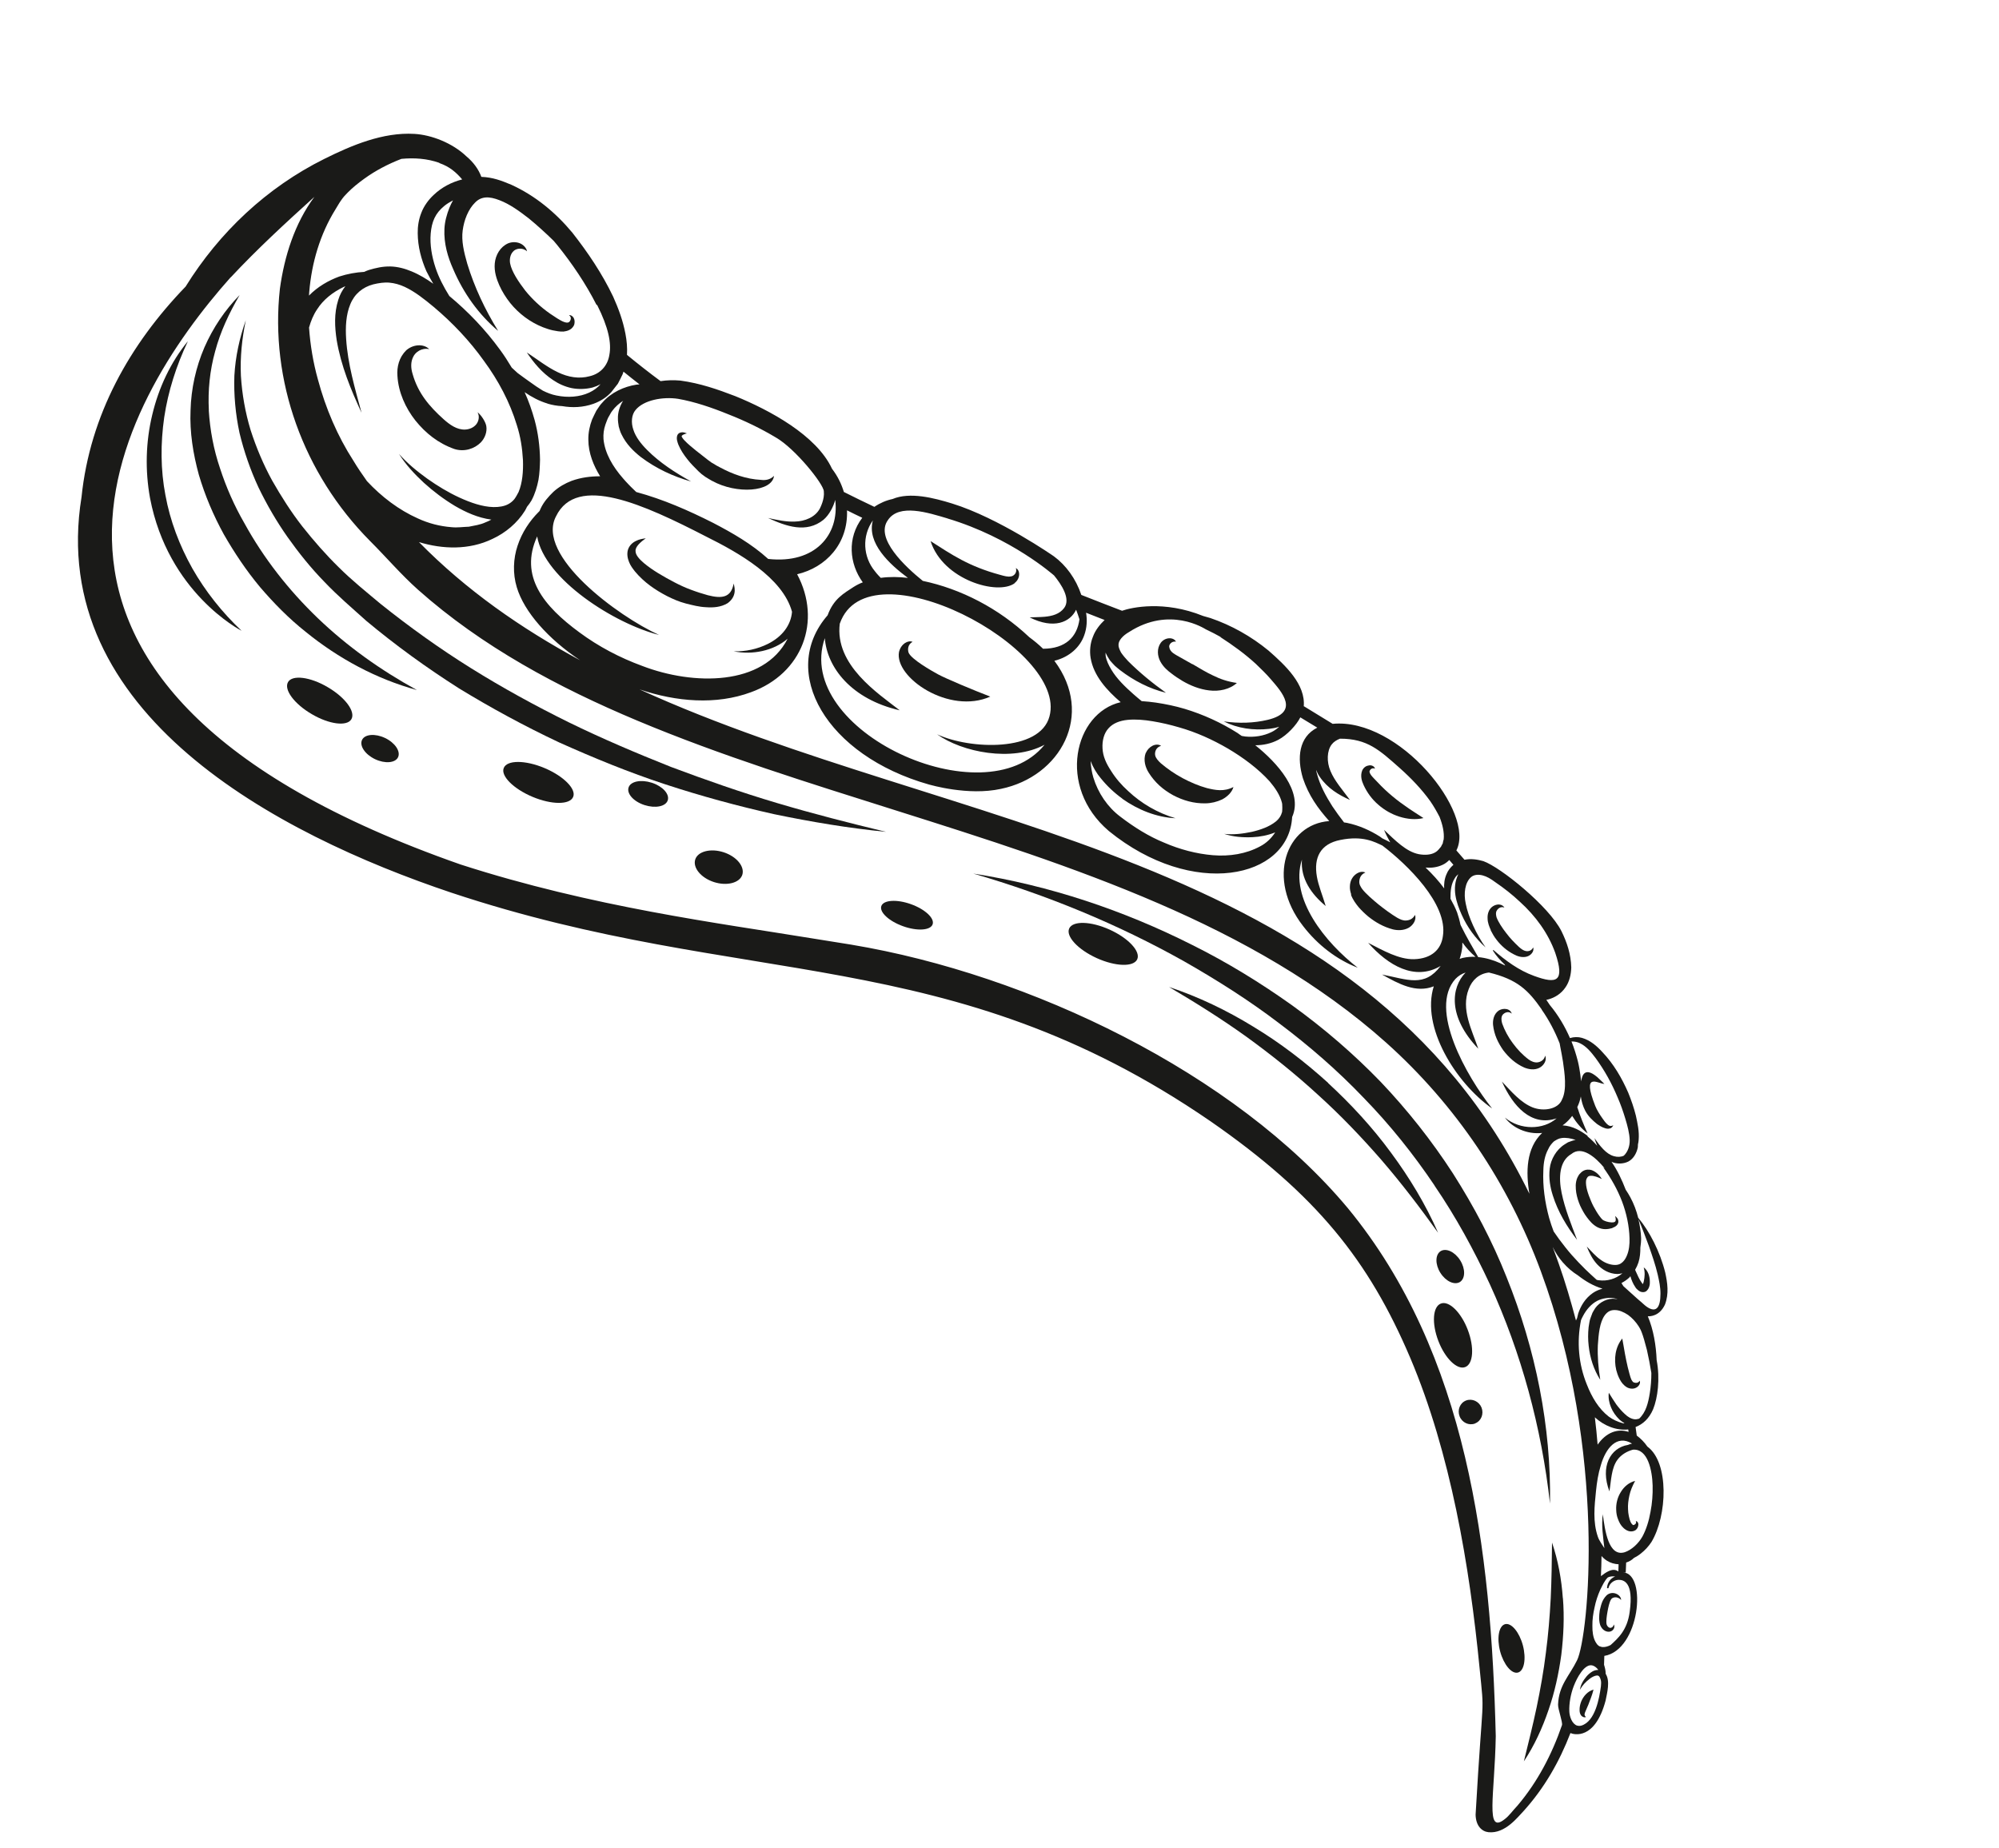 <svg width="304" height="281" viewBox="0 0 304 281" fill="none" xmlns="http://www.w3.org/2000/svg">
<g clip-path="url(#clip0_434_814)">
<path d="M61.685 53.355C62.711 52.363 64.394 52.202 65.273 53.092C64.125 52.852 63.162 53.545 62.83 54.281C62.442 55.055 62.474 55.98 62.739 56.839C63.555 59.75 65.26 61.781 67.477 63.765C68.373 64.561 69.469 65.372 70.727 65.321C71.379 65.299 72.038 65.018 72.435 64.516C72.833 64.015 72.947 63.251 72.62 62.69C73.168 63.096 73.839 64.123 73.954 64.791C74.101 65.669 73.753 66.605 73.135 67.261C72.156 68.261 70.599 68.754 69.096 68.278C66.618 67.399 64.728 65.869 63.177 63.952C61.672 62.044 60.587 59.676 60.439 57.153C60.333 55.828 60.69 54.342 61.728 53.333L61.685 53.355Z" fill="#1A1A18"/>
<path d="M85.753 50.42C85.118 50.455 84.55 50.326 84.064 50.232C83.56 50.124 83.077 49.953 82.578 49.768C80.65 49.005 78.92 47.725 77.592 46.08C76.934 45.249 76.375 44.358 75.942 43.401C75.527 42.457 75.127 41.313 75.243 40.046C75.359 38.779 76.071 37.529 77.287 36.997C77.921 36.749 78.582 36.788 79.103 37.014C79.624 37.241 80.062 37.724 80.151 38.214C79.396 37.55 78.383 37.808 78.024 38.258C77.588 38.704 77.469 39.438 77.575 40.047C77.809 41.308 78.885 42.899 79.886 44.197C80.952 45.516 82.208 46.684 83.638 47.689C84.332 48.149 85.184 48.753 85.795 48.966C86.115 49.071 86.367 49.124 86.584 48.94C86.783 48.742 86.993 48.208 86.526 47.943C86.79 47.873 87.094 48.071 87.241 48.338C87.387 48.606 87.419 48.921 87.349 49.267C87.291 49.596 86.965 49.965 86.698 50.111C86.405 50.292 86.051 50.376 85.736 50.408L85.753 50.42Z" fill="#1A1A18"/>
<path d="M174.238 114.527C174.452 114.023 174.808 113.65 175.245 113.416C175.683 113.183 176.228 113.162 176.571 113.416C175.767 113.643 175.588 114.386 175.672 114.846C175.752 115.276 176.116 115.679 176.541 116.072C177.501 116.889 178.674 117.703 179.833 118.322C180.993 118.941 182.279 119.495 183.535 119.841C184.816 120.152 186.122 120.429 187.579 119.677C187.35 120.488 186.655 121.141 185.865 121.564C185.053 121.945 184.185 122.151 183.302 122.162C181.555 122.195 179.915 121.724 178.409 120.928C176.899 120.103 175.639 119.012 174.678 117.479C174.196 116.698 173.835 115.609 174.233 114.498L174.238 114.527Z" fill="#1A1A18"/>
<path d="M150.625 105.918C144.355 108.731 135.972 103.007 136.719 99.13C137.047 97.862 138.11 97.322 138.777 97.603C138.059 98 138.016 98.738 138.164 99.219C138.529 100.231 141.725 102.038 142.67 102.552C143.881 103.209 148.172 105.005 150.612 105.935L150.625 105.918Z" fill="#1A1A18"/>
<path d="M181.343 100.981C182.413 101.614 183.435 102.238 184.5 102.733C185.569 103.259 186.663 103.644 188.097 103.856C187.024 104.84 185.368 105.179 183.892 104.989C182.403 104.815 181.022 104.245 179.837 103.554C179.251 103.2 178.66 102.816 178.142 102.406C177.611 102.013 176.934 101.459 176.472 100.613C176.011 99.768 175.901 98.626 176.518 97.757C177.177 96.865 178.456 96.857 178.836 97.562C178.106 97.473 177.726 98.094 177.818 98.4C177.854 98.745 178.087 99.076 178.378 99.292C178.686 99.52 179.118 99.76 179.683 100.072C180.248 100.383 180.8 100.712 181.347 101.011L181.343 100.981Z" fill="#1A1A18"/>
<path d="M209.606 122.368C208.646 121.551 207.898 120.52 207.379 119.394C207.111 118.824 206.816 117.969 207.177 117.123C207.425 116.644 207.82 116.432 208.225 116.387C208.613 116.329 209.057 116.552 209.094 116.897C208.533 116.615 208.163 117.295 208.291 117.444C208.349 117.725 208.606 118.021 208.95 118.381C209.675 119.157 210.396 119.902 211.168 120.579C211.939 121.256 212.753 121.911 213.635 122.511C214.509 123.157 215.446 123.718 216.478 124.402C215.256 124.691 214.002 124.559 212.819 124.188C211.636 123.816 210.536 123.188 209.589 122.355L209.606 122.368Z" fill="#1A1A18"/>
<path d="M198.286 107.389L202.664 110.071C212.762 109.107 224.419 123.592 221.48 129.321L222.712 130.737C223.734 130.538 224.703 130.698 225.579 130.948C228.168 131.855 235.546 137.791 237.455 141.59C238.284 143.264 238.909 145.106 238.952 147.126C238.92 148.137 238.706 149.251 238.051 150.172C237.413 151.106 236.466 151.705 235.44 151.981C235.338 152.011 235.249 152.025 235.159 152.038C235.336 152.301 235.512 152.564 235.689 152.827C236.952 154.345 237.969 156.052 238.756 157.855C239.339 157.676 239.991 157.654 240.58 157.825C241.87 158.196 242.873 159.097 243.693 159.996C245.393 161.783 246.643 163.928 247.616 166.16C248.075 167.295 248.475 168.439 248.776 169.643C249.031 170.84 249.316 172.032 249.197 173.375C249.181 173.576 249.152 173.794 249.094 174.016C249.087 174.169 249.079 174.323 249.072 174.476C248.915 175.262 248.473 176.181 247.64 176.626C246.875 177.015 245.797 177.039 245.07 176.661C245.965 177.959 246.678 179.468 247.228 180.91C247.482 181.283 247.723 181.674 247.935 182.069C248.461 183.041 248.864 184.109 249.131 185.181C250.854 187.225 252.468 190.382 253.238 193.497C253.576 195.047 253.843 196.729 253.193 198.396C252.372 200.15 250.945 200.181 250.591 200.158C251.46 202.207 251.851 204.617 251.937 206.829C252.489 209.703 252.085 212.614 251.405 214.286C250.796 215.718 249.842 216.577 248.733 217.002L248.911 218.302C249.477 218.72 250.047 219.274 250.533 219.979C253.853 222.408 253.563 230.468 251.146 234.488C250.698 235.164 250.161 235.748 249.533 236.238C249.193 236.517 248.816 236.742 248.476 236.915C248.158 237.236 247.75 237.465 247.299 237.609L247.236 239.127L246.853 239.108C250.512 239.322 249.362 250.91 243.979 251.807L243.937 253.155C244.054 253.534 244.185 254.002 244.188 254.535C244.886 255.634 244.415 257.381 244.172 258.606C242.56 264.654 239.319 263.768 238.827 263.537C237.158 267.872 234.865 271.903 231.673 275.429C230.877 276.219 228.941 278.872 226.373 278.616C225.384 278.52 224.436 277.687 224.404 275.939C225.528 256.324 225.783 261.498 225.012 253.688C223.489 238.081 220.597 220.958 214.477 206.512C208.158 191.654 200.174 181.663 184.092 170.508C144.251 143.129 113.367 150.621 68.626 135.741C42.169 126.857 7.058 108.493 12.399 75.581C13.688 63.089 19.737 52.368 28.224 43.583C33.359 35.316 40.559 28.522 49.325 24.161C53.481 22.09 58.256 20.08 63.007 20.359C65.603 20.503 68.821 21.744 70.957 23.801C72.02 24.693 72.79 25.767 73.202 26.894C74.904 26.959 76.194 27.436 77.771 28.099C81.435 29.776 84.517 32.347 87.043 35.383C89.415 38.411 91.567 41.594 93.252 45.121C94.052 46.906 94.742 48.769 95.117 50.77C95.315 51.792 95.416 52.874 95.35 53.966C97 55.319 98.692 56.651 100.457 57.956C101.441 57.809 102.442 57.781 103.462 57.872C106.495 58.286 109.149 59.215 111.832 60.245C117.025 62.363 124.164 66.186 126.524 71.273C127.436 72.478 127.95 73.575 128.333 74.813C129.864 75.574 131.412 76.348 132.969 77.075C133.826 76.49 134.757 76.091 135.732 75.884C138.385 74.77 142.031 75.718 144.795 76.569C151.873 78.755 160.188 84.535 160.291 84.611C162.107 85.955 163.616 87.999 164.442 90.467C166.515 91.284 168.57 92.089 170.638 92.876C172.072 92.372 177.027 91.264 182.963 93.667C183.331 93.779 183.711 93.875 184.078 93.987C187.274 95.079 190.286 96.776 192.908 98.929C195.467 101.167 198.585 104.083 198.266 107.453L198.286 107.389ZM219.41 128.214C219.455 128.009 219.488 127.821 219.551 127.629C219.655 126.592 219.388 125.413 218.92 124.218C218.492 123.398 218.035 122.583 217.493 121.81C216.186 119.994 214.615 118.355 212.892 116.815C209.783 114.065 207.969 112.325 203.779 112.328C203.26 112.527 202.801 112.824 202.51 113.219C201.795 114.149 201.729 115.85 202.335 117.253C202.954 118.745 204.165 120.119 205.292 121.641C203.577 120.877 201.904 119.878 200.717 118.151C200.484 117.82 200.29 117.437 200.143 117.063C200.178 117.302 200.244 117.536 200.309 117.77C200.755 119.425 201.622 121.048 202.616 122.606C203.167 123.438 203.778 124.261 204.401 125.067C204.572 125.087 204.742 125.107 204.9 125.144C206.71 125.529 208.361 126.272 209.859 127.221C209.979 127.31 210.098 127.399 210.218 127.487C210.629 127.685 211.022 127.87 211.42 128.085C211.071 127.482 210.747 126.844 210.483 126.198C212.169 127.79 213.859 129.518 215.758 129.889C216.715 130.065 217.665 129.999 218.319 129.581C218.641 129.396 218.895 129.053 219.14 128.757C219.22 128.578 219.317 128.411 219.414 128.244L219.41 128.214ZM219.624 135.162C219.577 134.437 219.657 133.648 219.99 132.913C220.187 132.395 220.571 131.911 221.029 131.507L220.402 130.778C220.11 131.066 219.783 131.328 219.384 131.51C218.529 131.912 217.643 131.999 216.795 131.928C217.824 132.902 218.79 133.961 219.65 135.128L219.624 135.162ZM228.107 146.45C228.385 146.576 228.633 146.706 228.911 146.832C228.872 146.777 228.846 146.705 228.807 146.649C228.134 146.019 227.529 145.332 227.051 144.581C227.012 144.526 227.088 144.423 227.127 144.478C228.983 146.09 230.97 147.56 233.29 148.401C236.773 149.678 237.994 149.282 236.517 144.9C235.445 141.906 233.531 139.297 231.151 137.139C229.98 136.034 228.721 135.049 227.381 134.137C226.695 133.63 226.126 133.289 225.46 133.114C224.811 132.952 224.193 132.999 223.744 133.356C222.781 134.156 222.566 135.88 222.9 137.399C223.27 139.371 224.52 142.125 225.922 144.064C224.379 142.71 223.132 140.992 222.284 139.092C221.501 137.319 220.711 135.091 221.776 132.935C221.572 133.102 221.373 133.3 221.23 133.565C220.685 134.409 220.56 135.509 220.58 136.665C220.956 137.34 221.318 138.033 221.596 138.768C221.791 139.364 221.974 139.977 222.097 140.598C222.141 140.683 222.171 140.785 222.231 140.883C223 142.459 223.897 143.971 224.802 145.543C225.992 145.654 227.111 146.004 228.107 146.45ZM222.388 143.359C222.389 143.572 222.391 143.785 222.379 144.016C222.302 144.621 222.178 145.219 221.977 145.813C222.122 145.761 222.266 145.709 222.428 145.669C223.092 145.524 223.74 145.473 224.384 145.498C223.634 144.864 222.994 144.152 222.418 143.354L222.388 143.359ZM234.465 153.514C232.409 150.56 230.749 148.934 226.432 147.889C224.933 148.053 223.873 149.019 223.362 150.391C222.145 153.469 223.832 156.6 224.809 159.471C220.149 154.591 220.662 150.171 222.881 147.888C222.286 148.084 221.785 148.402 221.348 148.849C217.187 153.435 223.05 163.712 226.913 168.559C221.347 164.653 216.083 156.145 218.043 149.984C215.339 151.06 212.7 149.611 210.171 148.191C214.081 148.962 216.625 150.181 219.089 146.886C215.157 149.228 211.074 146.791 208.064 143.371C210.408 144.574 212.757 145.914 215.05 145.86C217.705 145.782 219.172 144.374 219.431 142.339C220.21 137.452 213.978 131.436 210.23 128.583C209.05 128.028 207.27 127.03 203.838 127.727C200.803 128.319 199.759 130.411 200.267 133.306C200.506 134.703 201.138 136.178 201.604 137.77C199.398 135.951 197.762 133.575 197.992 130.721C196.068 136.618 201.589 143.38 206.481 147.159C203.246 145.906 200.367 143.67 198.175 140.828C192.519 133.568 195.617 125.331 202.145 124.856C200.389 122.894 199.016 120.951 198.139 118.339C197.224 115.275 197.494 112.08 200.328 110.65L197.747 109.086C197.162 110.27 195.701 111.815 194.401 112.498C193.314 113.072 192.117 113.327 190.898 113.327C194.202 115.957 198.228 120.368 196.505 124.238C195.99 133.642 181.344 136.705 168.631 126.371C160.671 119.607 163.388 108.41 170.428 106.776C168.35 105 166.311 102.775 165.858 100.054C165.681 98.968 165.797 97.808 166.213 96.816C166.569 95.833 167.25 94.984 167.983 94.28C167.043 93.902 166.107 93.555 165.167 93.177C165.349 94.293 165.296 95.475 164.886 96.603C164.266 98.372 162.682 99.905 160.345 100.484C166.493 108.692 161.267 118.086 152.22 119.959C147.218 121.059 141.444 119.333 141.303 119.308C125.664 114.899 118.37 102.184 125.861 93.563C126.791 91.016 128.363 90.216 129.819 89.252C130.265 88.971 130.732 88.734 131.209 88.556C129.136 85.696 128.812 81.797 131.129 78.737C130.342 78.368 129.585 77.993 128.811 77.606C128.993 82.7 125.584 86.304 121.225 87.323C125.013 94.422 122.033 102.427 114.212 105.26C108.913 107.227 102.865 106.731 97.247 104.829C144.708 126.494 206.979 128.963 232.585 181.533C232.031 178.233 232.08 174.583 234.525 172.281C232.186 172.54 230.001 171.48 228.858 169.945C231.206 171.894 234.701 171.828 236.724 170.062C232.865 171.371 230.074 168.193 228.405 164.465C229.873 166.028 231.294 167.69 233.077 168.398C234.76 169.061 236.987 168.666 237.545 167.196C238.324 165.677 237.928 163.13 237.696 161.473C237.58 160.698 237.418 159.914 237.268 159.114C237.228 158.952 237.206 158.803 237.184 158.654C236.473 156.855 235.576 155.131 234.453 153.531L234.465 153.514ZM170.684 121.445C169.472 120.575 168.374 119.551 167.42 118.368C166.793 117.639 166.246 116.73 165.852 115.722C165.904 116.583 166.029 117.418 166.273 118.235C166.991 120.596 168.437 122.727 170.36 124.176C172.442 125.769 174.663 127.174 177.048 128.143C179.395 129.163 181.966 129.845 184.465 130.049C186.965 130.254 189.511 129.858 191.64 128.7C192.587 128.208 193.346 127.47 193.928 126.575C192.793 127.034 191.622 127.255 190.471 127.306C189.018 127.371 187.538 127.257 186.175 126.806C187.6 126.959 189.006 126.778 190.351 126.501C191.692 126.193 193.023 125.719 193.99 124.95C194.508 124.537 194.829 124.032 194.974 123.476C194.986 123.246 195.027 123.011 195.008 122.786C195.011 122.602 194.997 122.406 194.988 122.24C194.962 122.168 194.965 122.091 194.939 122.019C194.651 120.904 193.923 119.808 193.073 118.808C191.321 116.876 189.06 115.203 186.736 113.829C184.383 112.459 181.899 111.337 179.29 110.6C177.983 110.217 176.672 109.91 175.328 109.685C173.984 109.46 172.687 109.349 171.486 109.468C170.284 109.587 169.247 109.986 168.57 110.758C167.901 111.483 167.597 112.611 167.668 113.804C167.727 115.015 168.224 116.099 168.973 117.236C169.675 118.365 170.577 119.404 171.58 120.305C173.566 122.172 176.022 123.618 178.764 124.426C175.894 124.292 173.073 123.16 170.654 121.45L170.684 121.445ZM127.71 94.825C126.915 101.132 133.516 105.432 136.827 108.015C129.442 106.317 125.762 101.473 125.435 97.041C120.554 111.092 149.734 124.538 158.853 113.25C153.916 115.91 146.315 114.397 142.507 111.66C147.489 113.992 158.153 114.376 159.597 108.947C162.451 98.568 132.031 82.534 127.723 94.808L127.71 94.825ZM138.072 87.878C135.245 85.787 131.793 82.57 132.743 79.136C131.057 81.522 131.239 84.68 133.061 86.876C133.349 87.275 133.851 87.779 133.941 87.872C135.3 87.684 136.707 87.717 138.072 87.878ZM51.202 51.724C50.908 49.756 50.779 47.672 51.444 45.592C51.669 44.857 52.036 44.147 52.522 43.525C52.437 43.568 52.335 43.599 52.25 43.642C50.601 44.438 49.155 45.569 48.218 47.05C47.656 47.881 47.266 48.839 46.999 49.809C47.182 52.463 47.625 55.125 48.345 57.7C49.515 62.066 51.303 66.279 53.761 70.087C54.39 71.135 55.092 72.158 55.806 73.164C58.038 75.558 60.651 77.544 63.541 78.833C65.178 79.594 66.92 80.034 68.677 80.167C69.56 80.263 70.438 80.117 71.303 80.094C72.146 79.922 73.028 79.805 73.797 79.446C74.116 79.337 74.426 79.169 74.723 79.017C72.654 78.733 70.854 77.905 69.185 76.936C67.478 75.911 65.915 74.728 64.469 73.421C63.037 72.096 61.694 70.651 60.673 69.021C61.957 70.475 63.448 71.684 64.986 72.795C66.536 73.888 68.162 74.879 69.864 75.661C71.548 76.43 73.351 77.074 75.048 77.109C75.888 77.121 76.693 77 77.326 76.646C77.678 76.456 77.975 76.198 78.221 75.903C78.474 75.56 78.664 75.196 78.866 74.815C79.45 73.417 79.588 71.69 79.53 69.976C79.429 68.178 79.162 66.389 78.597 64.644C77.543 61.16 75.782 57.842 73.585 54.864C71.426 51.834 68.838 49.098 65.979 46.691C64.535 45.49 63.099 44.349 61.543 43.622C60.773 43.265 59.979 43.048 59.207 42.981C58.465 42.909 57.571 43.043 56.762 43.241C55.149 43.665 53.902 44.705 53.269 46.279C52.618 47.839 52.519 49.728 52.642 51.569C52.883 55.328 53.972 59.051 54.985 62.771C53.364 59.264 51.866 55.663 51.202 51.724ZM83.273 61.368C82.013 60.993 80.854 60.374 79.784 59.635C80.398 60.991 80.901 62.425 81.299 63.859C81.835 65.821 82.096 67.87 82.126 69.907C82.098 70.948 82.066 71.958 81.885 72.991C81.674 74.029 81.374 75.08 80.826 76.107C80.632 76.441 80.404 76.749 80.146 77.062C80.041 77.276 79.948 77.473 79.826 77.674C78.67 79.523 76.897 81.023 74.887 81.95C71.334 83.67 67.305 83.527 63.713 82.434C70.882 89.728 79.202 95.538 88.22 100.405C83.361 97.155 79.715 93.053 78.591 89.304C77.96 87.22 78.048 84.951 78.713 82.977C79.374 80.973 80.531 79.23 81.95 77.813C81.975 77.779 82.001 77.744 82.056 77.706C82.098 77.578 82.157 77.462 82.203 77.364C82.674 76.333 83.406 75.522 84.165 74.784C84.97 74.053 85.938 73.497 86.933 73.119C88.379 72.598 89.832 72.426 91.264 72.425C90.278 70.82 89.477 68.928 89.473 66.856C89.453 65.807 89.677 64.753 90.037 63.8C90.26 63.355 90.449 62.884 90.689 62.452C90.994 62.041 91.229 61.579 91.59 61.235C92.939 59.661 94.912 58.787 96.773 58.493C96.939 58.483 97.088 58.461 97.254 58.451C96.428 57.813 95.631 57.17 94.817 56.515C94.775 56.643 94.733 56.771 94.691 56.9C94.46 57.392 94.211 57.871 93.963 58.35L92.965 59.627C92.22 60.455 91.256 61.041 90.244 61.406C88.666 61.963 87.029 62.025 85.48 61.754C84.729 61.729 83.961 61.585 83.244 61.373L83.273 61.368ZM84.555 78.52C81.421 84.476 93.987 93.719 100.217 96.551C93.487 94.861 82.8 88.095 81.688 81.571C78.922 87.639 82.694 92.18 88.12 96.168C91.016 98.31 94.258 100.019 97.659 101.262C105.437 104.258 116.116 104.335 119.779 97.126C117.621 99.004 114.359 99.614 111.576 99.04C113.414 99.1 115.197 98.696 116.787 97.909C118.984 96.803 120.277 95.055 120.447 93.033C119.029 87.82 112.291 84.028 107.385 81.593C97.942 76.728 87.698 72.014 84.555 78.52ZM241.413 172.789C241.953 173.241 242.451 173.715 242.91 174.241C242.746 173.854 242.598 173.48 242.476 173.071C243.324 174.255 244.222 175.477 245.431 175.814C245.973 175.977 246.532 175.939 246.944 175.74C247.571 175.143 247.864 174.246 247.837 173.351C247.804 172.319 247.499 171.191 247.168 170.098C246.837 169.004 246.464 167.932 246.001 166.874C245.122 164.765 244.014 162.752 242.655 160.898C241.971 159.994 241.262 159.125 240.309 158.658C239.928 158.456 239.441 158.362 238.985 158.369C239.375 159.347 239.693 160.351 239.951 161.364C240.287 162.7 240.452 164.413 240.456 164.443C240.526 164.097 240.704 161.922 242.903 163.787C243.306 164.138 243.615 164.473 243.988 164.828C242.944 164.771 240.536 162.937 242.599 168.176C242.841 168.78 243.263 169.463 243.706 170.083C243.922 170.401 244.149 170.702 244.398 170.939C244.647 171.176 244.946 171.345 245.337 171.104C245.257 171.283 245.114 171.548 244.846 171.589C244.599 171.671 244.305 171.639 244.095 171.564C243.617 171.422 243.244 171.173 242.872 170.924C242.178 170.358 241.543 169.782 241.077 168.907C240.715 168.214 240.514 167.482 240.403 166.737C240.304 167.301 240.111 167.848 239.867 168.357C240.298 169.709 240.826 171.002 241.44 172.358C240.493 171.631 239.716 170.711 239.091 169.692C238.774 170.121 238.406 170.511 237.986 170.863C237.863 170.958 237.74 171.053 237.63 171.13C239.182 171.218 240.406 171.964 241.434 172.725L241.413 172.789ZM252.517 196.73C252.523 195.753 252.317 194.778 252.098 193.82C251.756 192.348 251.252 190.914 250.744 189.451C250.237 188.094 249.746 186.75 249.162 185.39C249.377 186.318 249.532 187.255 249.573 188.24C249.584 188.726 249.536 189.22 249.458 189.72C249.463 190.466 249.408 191.221 249.17 191.973C249.045 192.357 248.872 192.734 248.666 193.085C248.687 193.127 248.709 193.17 248.718 193.229C249.012 193.871 249.297 194.56 249.658 195.039C249.719 195.137 249.792 195.217 249.831 195.273C249.889 195.157 249.969 194.977 249.99 194.807C250.122 194.162 250.186 193.467 249.968 192.722C250.619 193.204 250.901 194.076 250.902 194.899C250.904 195.112 250.905 195.325 250.834 195.564C250.776 195.786 250.68 196.06 250.37 196.335C249.959 196.64 249.395 196.435 249.202 196.266C248.979 196.101 248.799 195.915 248.695 195.732C248.325 195.193 248.104 194.632 247.943 194.062C247.905 194.113 247.854 194.182 247.816 194.233C247.443 194.594 247.027 194.869 246.59 195.103C246.676 195.273 246.775 195.425 246.891 195.591C247.907 196.475 248.748 197.309 249.704 198.096C249.841 198.197 252.51 201.074 252.517 196.73ZM243.113 194.679C244.405 194.866 245.763 194.465 246.734 193.618C246.47 193.688 246.201 193.728 245.958 193.734C244.658 193.7 243.648 193.059 242.888 192.258C242.141 191.441 241.696 190.501 241.311 189.553C242.032 190.299 242.68 191.07 243.477 191.606C244.213 192.151 245.17 192.435 245.903 192.34C246.082 192.314 246.256 192.257 246.383 192.192C246.511 192.127 246.647 192.016 246.795 191.887C247.075 191.616 247.269 191.282 247.424 190.893C247.739 190.145 247.844 189.215 247.812 188.29C247.762 186.423 247.353 184.503 246.673 182.7C245.975 180.884 245.017 179.168 243.809 177.505C243.895 177.568 243.98 177.632 244.049 177.682C242.575 175.876 240.527 174.202 238.966 175.487C237.127 176.54 237.003 179.073 237.491 181.423C237.983 183.803 238.927 186.146 239.834 188.54C238.282 186.517 236.929 184.296 236.142 181.778C235.741 180.527 235.507 179.16 235.672 177.718C235.825 176.293 236.698 174.79 237.968 174.006C238.121 173.907 238.273 173.808 238.456 173.704L239.035 173.495C239.222 173.422 239.413 173.378 239.622 173.347C238.883 173.091 238.149 172.973 237.506 173.054C237.011 173.113 236.651 173.35 236.29 173.587C235.972 173.908 235.646 174.277 235.432 174.782C234.931 175.71 234.729 176.807 234.706 177.984C234.594 180.394 234.942 182.826 235.588 185.213C235.797 185.898 236.006 186.583 236.274 187.26L237.088 188.418C237.715 189.254 238.339 190.059 239 190.814C239.678 191.581 240.382 192.314 241.116 193.042C241.652 193.571 242.231 194.079 242.814 194.617C242.908 194.633 242.989 194.667 243.083 194.683L243.113 194.679ZM237.682 191.987C237.054 191.258 236.525 190.468 236.123 189.614C236.414 190.439 236.756 191.302 237.056 192.187C238.059 195.024 238.9 197.9 239.669 200.803C239.728 200.687 239.769 200.559 239.841 200.427C239.899 200.204 239.941 199.97 240.011 199.73C240.4 198.56 241.097 197.404 242.23 196.624C242.671 196.314 243.203 196.098 243.701 195.962C242.312 195.545 241.093 194.829 239.97 193.945C239.114 193.418 238.36 192.754 237.699 191.999L237.682 191.987ZM247.028 216.404C246.763 216.261 246.506 216.071 246.296 215.889C245.725 215.334 245.282 214.715 244.992 213.996C244.706 213.308 244.561 212.537 244.662 211.79C245.063 212.431 245.408 213.004 245.795 213.556C246.195 214.091 246.62 214.591 247.096 215.022C247.542 215.459 248.06 215.762 248.572 215.823C248.789 215.851 249.04 215.798 249.274 215.732C250.317 214.753 250.653 213.331 250.891 211.863C251.059 210.847 251.134 209.815 251.131 208.779C250.941 207.604 250.72 206.433 250.457 205.283C249.792 202.67 249.503 202.165 249.224 201.719C248.784 201.023 248.222 200.421 247.588 199.952C246.929 199.517 246.228 199.211 245.588 199.215C244.945 199.19 244.452 199.462 244.059 199.993C243.26 201.073 243.105 202.894 242.992 204.588C242.926 206.289 243.065 208.036 243.362 209.821C242.372 208.293 241.798 206.489 241.599 204.644C241.49 203.715 241.489 202.786 241.589 201.826C241.684 201.339 241.702 200.849 241.904 200.361L242.176 199.635C242.294 199.404 242.455 199.151 242.602 198.916C243.257 197.995 244.519 197.364 245.654 197.514C245.778 197.526 245.876 197.572 245.983 197.571C245.902 197.538 245.803 197.491 245.709 197.475C244.851 197.238 243.701 197.395 242.881 197.822C242.006 198.289 241.261 199.117 240.751 200.092C240.629 200.293 240.541 200.52 240.436 200.734C239.762 204.081 240.069 207.464 241.321 210.538C242.062 212.439 243.122 214.231 244.656 215.418C245.272 215.875 246.025 216.219 246.802 216.423C246.849 216.431 246.926 216.435 246.973 216.443L247.028 216.404ZM247.667 217.726L247.614 217.368C245.876 217.567 243.987 216.86 242.538 215.522C242.713 216.898 242.845 218.296 242.96 219.681C244.253 217.826 245.988 217.2 247.637 217.73L247.667 217.726ZM243.748 230.261C244.071 232.728 244.617 236.791 247.08 236.041C248.139 235.685 249.169 234.723 249.772 233.657C250.358 232.579 250.767 231.237 250.997 229.922C251.258 228.603 251.36 227.247 251.326 225.895C251.26 223.619 250.608 220.273 248.332 220.446C247.409 220.691 246.543 221.217 245.997 221.954C245.029 223.227 245.021 225.209 244.754 226.788C243.318 222.995 244.907 220.166 247.569 219.722C247.769 219.631 247.973 219.57 248.194 219.521C245.896 218.113 244.196 220.197 243.445 222.824C243.052 224.071 242.852 225.382 242.715 226.713C242.475 229.081 242.212 231.406 242.994 233.682C243.211 234.32 243.641 234.85 243.986 235.423C243.8 233.668 243.503 231.99 243.756 230.214L243.748 230.261ZM246.15 237.873C245.536 237.843 244.917 237.676 244.377 237.33C244.073 237.132 243.795 236.899 243.554 236.615C243.536 237.715 243.516 238.602 243.463 239.677C245.206 238.288 245.78 238.766 246.114 238.96L246.15 237.873ZM243.305 250.354C243.553 250.484 243.89 250.495 244.273 250.407C244.494 250.359 244.724 250.263 244.936 250.155C246.021 249.155 247.484 247.93 247.845 245.041C248.452 240.637 246.958 240.22 246.122 240.239C245.44 240.265 244.77 240.777 244.625 241.439C244.6 241.579 244.383 241.551 244.39 241.398C244.475 240.638 244.927 239.991 245.62 239.735C245.339 239.686 245.006 239.705 244.7 239.797C244.628 239.823 244.572 239.861 244.5 239.888C244.047 240.321 243.748 240.976 243.361 241.75C242.995 242.567 242.677 243.498 242.496 244.425C242.284 245.356 242.149 246.29 242.164 247.202C242.148 248.119 242.265 249.001 242.64 249.676C242.726 249.846 242.833 249.952 242.932 250.105C243.052 250.194 243.147 250.317 243.275 250.358L243.305 250.354ZM239.83 262.396C240.023 262.459 240.253 262.47 240.487 262.405C242.602 261.768 243.219 258.246 243.463 256.411C243.491 256.087 243.518 255.763 243.448 255.499C243.379 255.235 243.262 254.963 243.142 254.874C242.923 254.633 242.174 254.928 241.674 255.353C241.127 255.77 240.627 256.303 240.282 256.949C240.354 256.206 240.772 255.534 241.262 254.942C241.508 254.647 241.804 254.389 242.182 254.165C242.408 254.039 242.727 253.931 243.063 253.941C242.754 253.5 242.3 253.217 241.921 253.228C241.447 253.223 240.887 253.657 240.435 254.304C239.979 254.921 239.617 255.661 239.319 256.422C238.871 257.602 238.607 258.998 238.657 260.255C238.684 261.044 239.079 262.158 239.848 262.409L239.83 262.396ZM35.069 42.177C18.388 60.891 -7.847 104.202 70.044 131.46C90.091 137.937 109.431 140.389 123.428 142.682C123.569 142.707 129.923 143.721 129.517 143.66C156.509 148.167 187.753 163.086 204.996 183.745C223.191 205.877 226.778 235.714 227.47 264.019C227.314 272.973 225.834 278.986 228.808 276.651C229.508 276.135 230.082 275.287 230.756 274.591C233.815 270.994 236.017 266.762 237.537 262.343C237.683 261.895 236.911 259.892 236.945 259.201C237.055 256.259 238.623 254.926 239.84 252.458C241.578 248.89 244.49 220.838 234.331 193.327C229.412 179.981 221.411 168.042 210.804 158.551C200.656 149.479 188.651 142.773 176.221 137.396C163.268 131.792 149.783 127.517 136.332 123.268C123.056 119.069 109.716 114.956 96.872 109.564C84.938 104.555 73.312 98.34 63.575 89.679C60.956 87.343 58.735 84.719 56.264 82.255C46.109 72.01 41.022 57.852 42.566 43.904C43.247 38.971 44.805 33.997 47.81 29.935C43.406 33.917 39.079 37.903 35.112 42.155L35.069 42.177ZM66.803 24.759C64.953 24.106 62.983 23.974 61.044 24.158C59.041 24.931 57.104 25.937 55.385 27.185C54.477 27.839 53.62 28.532 52.879 29.283C52.506 29.643 52.155 30.047 51.893 30.436C51.602 30.831 51.315 31.361 51.02 31.832C48.673 35.613 47.401 39.949 47.028 44.394C47.025 44.577 47.01 44.778 46.989 44.948C48.298 43.609 49.925 42.664 51.6 42.048C52.851 41.647 54.111 41.413 55.382 41.344C55.624 41.232 55.853 41.136 56.1 41.054C57.151 40.744 58.181 40.498 59.358 40.52C60.505 40.546 61.602 40.854 62.594 41.27C63.812 41.773 64.886 42.435 65.893 43.153C65.526 42.537 65.173 41.904 64.844 41.237C64.057 39.435 63.542 37.516 63.525 35.461C63.51 34.442 63.669 33.367 64.08 32.345C64.462 31.328 65.184 30.351 65.935 29.659C67.134 28.504 68.659 27.696 70.289 27.285C69.366 26.204 68.384 25.345 66.825 24.801L66.803 24.759ZM90.706 46.34C89.087 43.154 87.013 40.081 84.731 37.253C84.547 37.037 84.379 36.833 84.195 36.617C82.963 35.414 81.711 34.276 80.426 33.219C78.978 32.095 77.492 31.022 75.957 30.444C75.197 30.146 74.454 29.968 73.823 30.032C73.193 30.096 72.696 30.338 72.234 30.819C71.755 31.287 71.333 31.929 70.993 32.712C70.665 33.477 70.474 34.237 70.364 35.031C70.144 36.618 70.551 38.325 71.061 40.108C72.137 43.635 73.727 47.039 75.756 50.317C72.794 47.835 70.459 44.542 68.909 40.903C68.109 39.118 67.478 37.033 67.587 34.807C67.636 33.702 67.944 32.604 68.343 31.6C68.485 31.228 68.688 30.847 68.89 30.466C68.41 30.721 67.934 31.006 67.514 31.358C66.865 31.912 66.425 32.435 66.076 33.158C65.74 33.864 65.57 34.667 65.499 35.516C65.356 37.214 65.67 39.011 66.227 40.695C66.726 42.205 67.473 43.633 68.334 45.013C71.206 47.402 73.806 50.121 76.03 53.172C76.679 54.05 77.256 54.954 77.825 55.905C78.125 56.181 78.408 56.443 78.708 56.718C79.342 57.187 79.959 57.643 80.588 58.082C81.239 58.564 81.898 58.999 82.553 59.404C83.212 59.732 83.909 60.008 84.63 60.144C86.329 60.499 88.14 60.38 89.593 59.705C90.278 59.389 90.867 58.951 91.337 58.423C90.942 58.635 90.525 58.804 90.117 58.926C89.074 59.189 87.966 59.218 86.946 59.02C85.892 58.797 84.942 58.36 84.112 57.798C82.421 56.68 81.175 55.175 80.116 53.596C81.722 54.651 83.208 55.831 84.816 56.596C86.411 57.378 88.097 57.644 89.692 57.206C91.267 56.833 92.402 55.657 92.669 53.971C93.011 52.183 92.536 49.816 90.822 46.399L90.706 46.34ZM118.015 66.543C115.722 65.165 113.259 63.979 110.75 62.998C108.267 61.983 105.618 61.085 103.13 60.65C100.821 60.294 97.883 60.826 96.648 62.352C96.039 63.068 95.944 64.271 96.318 65.343C96.666 66.449 97.495 67.514 98.426 68.441C100.31 70.338 102.673 71.874 105.098 73.218C102.395 72.465 99.791 71.254 97.474 69.513C96.334 68.617 95.228 67.533 94.519 66.054C94.329 65.702 94.22 65.276 94.098 64.868C94.036 64.45 93.961 64.05 93.971 63.607C93.948 62.741 94.236 61.814 94.7 61.044C94.726 61.009 94.751 60.975 94.776 60.941C94.123 61.359 93.559 61.87 93.115 62.47C92.87 62.766 92.727 63.138 92.516 63.459C92.339 63.805 92.214 64.19 92.071 64.562C91.816 65.301 91.727 66.031 91.778 66.785C91.992 68.932 93.178 70.95 94.758 72.755C95.016 73.052 95.29 73.361 95.578 73.653C95.814 73.907 96.046 74.132 96.294 74.369C96.453 74.513 96.599 74.674 96.757 74.818C100.887 75.937 104.722 77.633 108.429 79.501C111.338 81.016 114.303 82.706 116.824 84.995C123.952 85.787 127.675 81.328 127.019 76.015C126.736 77.079 126.083 78.32 125.231 79.042C122.618 81.14 119.542 80.031 116.793 78.766C118.163 79.064 119.551 79.374 120.867 79.314C122.402 79.283 124.014 78.645 124.708 77.276C124.763 77.131 125.42 75.92 125.284 74.706C125.239 73.585 120.933 68.225 117.998 66.531L118.015 66.543ZM144.097 78.837C141.163 77.966 136.742 76.525 135.036 79.082C133.012 81.854 137.664 86.171 140.334 88.332C146.092 89.542 151.849 92.475 156.532 96.894C157.269 97.439 157.963 98.006 158.624 98.653C162.051 98.643 163.796 96.858 164.159 94.182C164.006 93.671 163.828 93.195 163.65 92.719C162.759 94.605 160.276 95.739 156.586 93.884C157.357 93.844 158.12 93.852 158.827 93.792C160.016 93.69 161.144 93.384 161.841 92.441C162.868 91.053 161.396 88.85 160.296 87.506C160.159 87.405 153.814 81.756 144.115 78.85L144.097 78.837ZM185.768 96.935C185.002 96.501 184.194 96.088 183.39 95.706C183.159 95.588 177.885 92.111 171.686 96.118C170.718 96.674 170.083 97.425 170.1 98.047C170.072 98.371 170.258 98.801 170.491 99.238C170.784 99.667 171.136 100.087 171.552 100.527C173.29 102.263 175.218 103.849 177.317 105.348C174.802 104.734 172.441 103.518 170.342 101.912C170.068 101.71 169.802 101.46 169.541 101.24C169.275 100.99 169.047 100.689 168.794 100.422C168.557 100.061 168.316 99.671 168.13 99.241C168.139 99.408 168.119 99.578 168.146 99.757C168.265 100.456 168.598 101.153 169.003 101.823C169.817 103.195 171.066 104.41 172.365 105.557C172.785 105.921 173.188 106.272 173.62 106.618C174.358 106.66 175.088 106.749 175.787 106.842C177.268 107.063 178.715 107.364 180.15 107.789C182.99 108.644 185.722 109.896 188.213 111.474C188.419 111.626 188.625 111.778 188.843 111.913C189.031 111.946 189.219 111.979 189.389 111.999C190.72 112.135 192.151 111.92 193.358 111.328C193.8 111.125 194.182 110.824 194.546 110.51C194.023 110.68 193.504 110.773 193.009 110.832C190.628 111.112 188.166 110.749 186.105 109.702C188.409 110.027 190.655 109.965 192.775 109.465C197.704 108.284 194.931 105.225 193.29 103.322C192.568 102.47 191.771 101.72 190.969 100.941C189.326 99.435 187.498 98.108 185.541 96.847C185.605 96.868 185.687 96.901 185.751 96.922L185.768 96.935Z" fill="#1A1A18"/>
<path d="M205.486 136C205.351 135.608 205.259 135.196 205.286 134.765C205.296 134.321 205.425 133.86 205.649 133.522C206.079 132.832 206.98 132.332 207.643 132.69C206.992 132.924 206.757 133.493 206.722 133.971C206.669 134.436 206.893 134.814 207.164 135.2C207.749 135.95 208.743 136.792 209.63 137.528C210.53 138.247 211.558 139.007 212.478 139.555C212.927 139.808 213.385 140.014 213.836 139.976C214.335 139.947 214.884 139.743 215.187 139.119C215.442 139.812 214.945 140.664 214.244 141.074C213.471 141.51 212.571 141.507 211.829 141.329C210.368 140.938 209.217 140.272 208.112 139.401C207.572 138.949 207.074 138.475 206.615 137.949C206.185 137.419 205.729 136.817 205.447 136.051L205.486 136Z" fill="#1A1A18"/>
<path d="M110.651 91.727C109.602 92.356 108.421 92.411 107.389 92.337C106.332 92.297 105.315 92.023 104.35 91.786C103.321 91.529 102.342 91.096 101.453 90.65C99.652 89.716 97.94 88.555 96.565 86.902C96.225 86.465 95.886 86.028 95.665 85.467C95.448 84.935 95.299 84.242 95.504 83.571C95.725 82.913 96.226 82.487 96.71 82.262C97.19 82.007 97.697 81.931 98.204 81.856C97.419 82.415 96.584 83.15 96.652 83.81C96.651 84.42 97.265 85.059 97.912 85.618C99.254 86.743 100.918 87.682 102.539 88.537C103.382 88.975 104.168 89.344 105.023 89.658C105.912 89.998 106.792 90.277 107.65 90.515C109.789 91.063 111.195 90.883 111.574 88.723C111.553 88.894 112.327 90.5 110.651 91.727Z" fill="#1A1A18"/>
<path d="M108.368 73.17C107.987 72.968 107.632 72.732 107.264 72.512L107.007 72.322L106.835 72.195L106.681 72.082C106.505 71.925 106.364 71.794 106.205 71.65C105.613 71.053 105.026 70.485 104.514 69.815C104.007 69.175 103.521 68.47 103.166 67.624C103.088 67.407 103.009 67.191 102.957 66.939C102.921 66.701 102.885 66.356 103.083 66.052C103.299 65.76 103.614 65.728 103.844 65.74C104.075 65.751 104.254 65.831 104.463 65.906C104.093 65.977 103.609 66.202 103.665 66.376C103.696 66.478 103.894 66.784 104.142 67.021C104.632 67.542 105.236 68.015 105.827 68.506C106.444 68.962 107.023 69.47 107.639 69.926L108.171 70.319L108.487 70.5C108.791 70.699 109.125 70.892 109.437 71.044C111.409 72.105 113.456 72.85 115.699 72.971C116.398 73.064 117.114 72.957 117.711 72.365C117.407 74.818 112.021 75.183 108.316 73.132L108.368 73.17Z" fill="#1A1A18"/>
<path d="M154.301 88.693C151.717 90.574 143.406 88.192 141.519 82.287C144.767 84.345 147.255 86.106 152.115 87.421C152.751 87.6 153.277 87.75 153.749 87.648C154.141 87.62 154.735 87.105 154.491 86.394C155.146 86.692 155.226 87.945 154.297 88.664L154.301 88.693Z" fill="#1A1A18"/>
<path d="M245.219 186.743C244.487 186.944 243.784 187.034 242.946 186.626C242.185 186.222 241.768 185.675 241.334 185.115C240.917 184.568 240.597 183.961 240.308 183.349C240.031 182.719 239.826 182.064 239.707 181.366C239.617 180.663 239.536 179.913 239.871 179.101C239.981 178.917 240.057 178.707 240.213 178.531C240.387 178.368 240.514 178.197 240.739 178.072C241.172 177.809 241.692 177.822 242.059 177.935C242.803 178.22 243.245 178.733 243.603 179.289C243.013 179.011 242.397 178.768 241.899 178.797C241.656 178.803 241.503 178.902 241.414 179.022C241.376 179.074 241.334 179.202 241.279 179.241C241.246 179.322 241.234 179.445 241.2 179.527C241.103 180.41 241.507 181.584 241.953 182.63C242.169 183.161 242.446 183.684 242.747 184.172C243.031 184.648 243.38 185.144 243.667 185.436C243.916 185.673 244.57 185.865 245.06 185.883C245.32 185.89 245.546 185.871 245.647 185.734C245.761 185.58 245.725 185.235 245.617 184.916C245.861 185.123 246.157 185.368 246.109 185.863C246.018 186.38 245.533 186.605 245.214 186.713L245.219 186.743Z" fill="#1A1A18"/>
<path d="M246.077 231.056C245.886 230.597 245.798 230.107 245.786 229.621C245.733 228.654 245.983 227.672 246.502 226.862C246.991 226.057 247.763 225.408 248.661 225.198C248.231 225.994 247.942 226.708 247.789 227.416C247.635 228.125 247.542 228.825 247.585 229.52C247.591 229.869 247.64 230.197 247.706 230.538C247.772 230.878 247.868 231.215 247.981 231.457C248.093 231.699 248.269 231.856 248.337 231.906C248.495 231.944 248.975 231.689 248.764 231.294C249.011 231.318 249.209 231.623 249.147 231.922C249.128 232.199 248.989 232.495 248.7 232.705C247.97 233.12 247.285 232.719 246.895 232.351C246.47 231.957 246.25 231.503 246.077 231.056Z" fill="#1A1A18"/>
<path d="M246.212 209.516C246.035 209.146 245.896 208.725 245.791 208.329C245.41 206.695 245.624 204.864 246.707 203.544C246.879 204.387 246.973 205.12 247.11 205.831C247.246 206.542 247.379 207.223 247.541 207.9C247.715 208.559 247.891 209.326 248.077 209.755C248.124 209.87 248.197 209.95 248.258 210.048C248.301 210.133 248.387 210.196 248.515 210.238C248.754 210.309 249.125 210.345 249.357 209.959C249.56 210.402 249.125 210.954 248.614 211.107C248.367 211.19 248.048 211.192 247.744 211.1C247.458 211.021 247.235 210.856 247.025 210.674C246.622 210.323 246.39 209.886 246.212 209.516Z" fill="#1A1A18"/>
<path d="M228.507 154.33C228.279 154.639 228.295 155.155 228.443 155.635C228.79 156.635 229.381 157.735 230.065 158.639C230.736 159.559 231.585 160.453 232.459 161.099C232.87 161.404 233.358 161.605 233.822 161.551C234.286 161.496 234.864 161.181 234.979 160.524C235.29 161.178 234.805 162.013 234.113 162.376C233.348 162.765 232.503 162.617 231.806 162.34C230.468 161.748 229.46 160.817 228.609 159.71C227.813 158.564 227.222 157.358 227.059 155.858C226.994 155.121 227.159 154.182 227.948 153.652C228.314 153.445 228.714 153.37 229.107 153.448C229.482 153.514 229.829 153.797 229.895 154.138C229.385 153.681 228.748 154.005 228.494 154.347L228.507 154.33Z" fill="#1A1A18"/>
<path d="M226.72 141.445C226.491 140.931 226.236 140.344 226.227 139.675C226.208 139.343 226.244 138.972 226.378 138.647C226.496 138.309 226.779 137.962 227.059 137.798C227.352 137.617 227.689 137.521 228.013 137.548C228.337 137.576 228.653 137.757 228.783 138.012C228.249 137.803 227.825 138.125 227.631 138.459C227.432 138.763 227.498 139.104 227.586 139.487C227.863 140.223 228.453 141.11 229.038 141.86C229.609 142.628 230.296 143.348 231.004 144.004C231.355 144.317 231.681 144.558 232.056 144.624C232.402 144.694 232.934 144.584 233.161 144.062C233.357 144.658 232.815 145.318 232.139 145.48C231.432 145.647 230.757 145.413 230.226 145.127C229.187 144.596 228.296 143.831 227.595 142.915C227.238 142.465 226.949 141.96 226.69 141.45L226.72 141.445Z" fill="#1A1A18"/>
<path d="M243.189 246.104C243.19 245.707 243.222 245.306 243.283 244.901C243.487 244.124 243.585 243.347 244.326 242.596C245.199 241.81 246.516 242.466 246.534 243.301C246.002 242.695 245.172 242.85 244.987 243.244C244.742 243.646 244.572 244.449 244.457 245.106C244.342 245.763 244.219 246.574 244.333 247.03C244.411 247.247 244.566 247.467 244.788 247.526C244.967 247.605 245.397 247.419 245.399 247.023C245.678 247.362 245.392 247.999 244.83 248.114C244.281 248.211 243.776 247.891 243.508 247.428C243.228 246.982 243.217 246.496 243.189 246.104Z" fill="#1A1A18"/>
<path d="M240.216 260.083C240.204 259.597 240.295 259.187 240.459 258.751C240.795 257.939 241.429 257.188 242.336 256.931C242.107 257.849 241.821 258.486 241.561 259.195L241.12 260.222C241.066 260.367 240.994 260.5 240.982 260.623C240.957 260.764 240.984 260.943 241.19 261.095C240.965 261.22 240.64 261.086 240.455 260.87C240.266 260.624 240.221 260.326 240.216 260.083Z" fill="#1A1A18"/>
<path d="M69.759 104.649C64.875 101.54 60.177 98.144 55.72 94.423C53.572 92.489 51.356 90.611 49.33 88.476C47.279 86.375 45.444 84.089 43.745 81.692C42.063 79.307 40.585 76.755 39.306 74.112C38.07 71.447 37.106 68.665 36.423 65.826C35.812 62.961 35.542 60.029 35.643 57.134C35.803 54.229 36.429 51.377 37.384 48.689C36.796 51.49 36.503 54.323 36.636 57.153C36.812 59.961 37.303 62.738 38.113 65.405C38.965 68.051 40.051 70.632 41.393 73.083C42.777 75.512 44.271 77.864 45.986 80.061C47.713 82.241 49.551 84.343 51.55 86.299C53.519 88.26 55.718 90.018 57.877 91.829C62.274 95.346 66.865 98.636 71.654 101.622C76.443 104.608 81.405 107.325 86.473 109.827C91.553 112.312 96.776 114.532 102.042 116.624C107.353 118.618 112.724 120.496 118.178 122.117C123.632 123.739 129.161 125.151 134.742 126.494C129.034 125.932 123.376 124.981 117.745 123.813C112.149 122.563 106.589 121.049 101.108 119.248C95.627 117.448 90.301 115.258 85.026 112.894C79.797 110.431 74.706 107.673 69.776 104.662L69.759 104.649Z" fill="#1A1A18"/>
<path d="M218.163 180.279C214.97 175.53 211.373 171.039 207.395 166.956C203.456 162.822 199.113 159.053 194.513 155.596C189.955 152.118 185.076 149.039 180.061 146.178C169.999 140.537 159.232 136.1 148.017 132.842C159.564 134.648 170.855 138.413 181.371 143.726C186.64 146.351 191.69 149.45 196.516 152.888C201.317 156.36 205.826 160.227 209.955 164.5C214.04 168.796 217.74 173.469 220.969 178.457C224.156 183.466 226.934 188.704 229.114 194.215C233.54 205.18 235.909 216.957 235.719 228.645C234.426 217.027 231.357 205.766 226.58 195.311C224.155 190.096 221.403 185.037 218.168 180.309L218.163 180.279Z" fill="#1A1A18"/>
<path d="M31.749 62.395C31.938 65.4 32.486 68.351 33.463 71.222C34.394 74.085 35.618 76.874 37.139 79.511C40.072 84.863 43.876 89.719 48.307 93.978C52.755 98.25 57.838 101.877 63.399 104.931C57.267 103.258 51.483 100.147 46.47 96.067C43.929 94.054 41.646 91.729 39.542 89.271C37.463 86.778 35.638 84.049 34.03 81.242C32.46 78.383 31.171 75.36 30.242 72.207C29.374 69.046 28.833 65.728 28.978 62.414C29.064 59.109 29.793 55.83 31.083 52.833C32.389 49.848 34.209 47.137 36.446 44.866C34.843 47.606 33.514 50.441 32.723 53.41C31.898 56.353 31.606 59.399 31.762 62.378L31.749 62.395Z" fill="#1A1A18"/>
<path d="M25.156 75.285C25.858 79.173 27.289 82.937 29.242 86.424C31.225 89.906 33.744 93.096 36.742 95.923C36.459 95.767 25.552 90.086 22.814 75.728C22.05 71.529 22.163 67.184 23.151 63.089C24.123 58.98 25.948 55.08 28.579 51.882C26.804 55.607 25.571 59.495 24.974 63.456C24.407 67.412 24.411 71.419 25.16 75.315L25.156 75.285Z" fill="#1A1A18"/>
<path d="M201.969 164.692C205.468 167.917 208.704 171.425 211.517 175.256C214.342 179.069 216.81 183.15 218.705 187.469C215.952 183.629 213.128 179.922 210.087 176.399C207.034 172.894 203.82 169.535 200.386 166.438C196.977 163.306 193.343 160.406 189.583 157.677C185.81 154.965 181.842 152.481 177.782 150.087C182.271 151.578 186.573 153.647 190.6 156.122C194.67 158.576 198.457 161.484 201.981 164.674L201.969 164.692Z" fill="#1A1A18"/>
<path d="M237.682 243.012C237.914 245.888 237.783 248.788 237.434 251.66C237.039 254.523 236.426 257.358 235.476 260.076C234.543 262.807 233.336 265.442 231.744 267.844C232.426 265.06 233.116 262.335 233.695 259.581C234.262 256.844 234.752 254.104 235.088 251.356C235.454 248.604 235.679 245.827 235.828 243.046C235.959 240.252 235.997 237.442 236.026 234.573C236.951 237.3 237.468 240.148 237.669 243.029L237.682 243.012Z" fill="#1A1A18"/>
<path d="M76.613 116.775C77.117 115.556 79.892 115.567 82.803 116.793C85.714 118.018 87.671 119.996 87.162 121.184C86.659 122.403 83.883 122.392 80.972 121.167C78.062 119.941 76.105 117.964 76.613 116.775Z" fill="#1A1A18"/>
<path d="M105.728 130.702C106.121 129.455 108.074 128.964 110.043 129.599C112.03 130.246 113.28 131.781 112.887 133.029C112.477 134.263 110.541 134.767 108.572 134.132C106.602 133.497 105.335 131.95 105.728 130.702Z" fill="#1A1A18"/>
<path d="M166.792 145.697C163.932 144.403 162.061 142.382 162.599 141.189C163.137 139.996 165.891 140.071 168.751 141.365C171.611 142.658 173.483 144.679 172.945 145.873C172.407 147.066 169.652 146.991 166.792 145.697Z" fill="#1A1A18"/>
<path d="M222.82 207.884C221.596 208.357 219.76 206.575 218.737 203.908C217.714 201.242 217.881 198.687 219.122 198.227C220.347 197.754 222.183 199.536 223.206 202.203C224.229 204.869 224.062 207.424 222.82 207.884Z" fill="#1A1A18"/>
<path d="M53.439 109.364C52.786 110.498 50.068 110.159 47.428 108.603C44.758 107.053 43.137 104.872 43.803 103.721C44.457 102.586 47.174 102.926 49.814 104.482C52.484 106.032 54.105 108.213 53.439 109.364Z" fill="#1A1A18"/>
<path d="M55.055 112.521C55.471 111.636 57.052 111.506 58.561 112.225C60.071 112.944 60.953 114.259 60.536 115.145C60.12 116.03 58.539 116.16 57.03 115.441C55.52 114.722 54.638 113.407 55.055 112.521Z" fill="#1A1A18"/>
<path d="M98.015 122.424C96.366 121.894 95.289 120.699 95.59 119.755C95.891 118.811 97.474 118.497 99.123 119.028C100.772 119.558 101.85 120.753 101.549 121.697C101.248 122.641 99.664 122.955 98.015 122.424Z" fill="#1A1A18"/>
<path d="M134.033 137.771C134.368 136.853 136.375 136.72 138.533 137.494C140.691 138.268 142.162 139.648 141.826 140.567C141.491 141.486 139.484 141.619 137.327 140.844C135.169 140.07 133.698 138.69 134.033 137.771Z" fill="#1A1A18"/>
<path d="M219.076 190.263C219.912 189.742 221.238 190.351 222.056 191.646C222.874 192.941 222.849 194.407 222.03 194.942C221.193 195.463 219.868 194.854 219.05 193.559C218.232 192.264 218.256 190.797 219.076 190.263Z" fill="#1A1A18"/>
<path d="M224.313 216.469C223.39 216.82 222.343 216.337 221.97 215.372C221.597 214.406 222.017 213.338 222.952 212.969C223.875 212.617 224.923 213.101 225.308 214.049C225.681 215.014 225.261 216.083 224.326 216.452L224.313 216.469Z" fill="#1A1A18"/>
<path d="M230.841 254.339C229.887 254.589 228.68 253.139 228.134 251.118C227.601 249.079 227.935 247.231 228.888 246.981C229.841 246.732 231.049 248.182 231.594 250.203C232.127 252.242 231.794 254.09 230.841 254.339Z" fill="#1A1A18"/>
</g>
<defs>
<clipPath id="clip0_434_814">
<rect width="125" height="303" fill="white" transform="matrix(0.595 -0.804 -0.804 -0.595 228.881 280.816)"/>
</clipPath>
</defs>
</svg>
